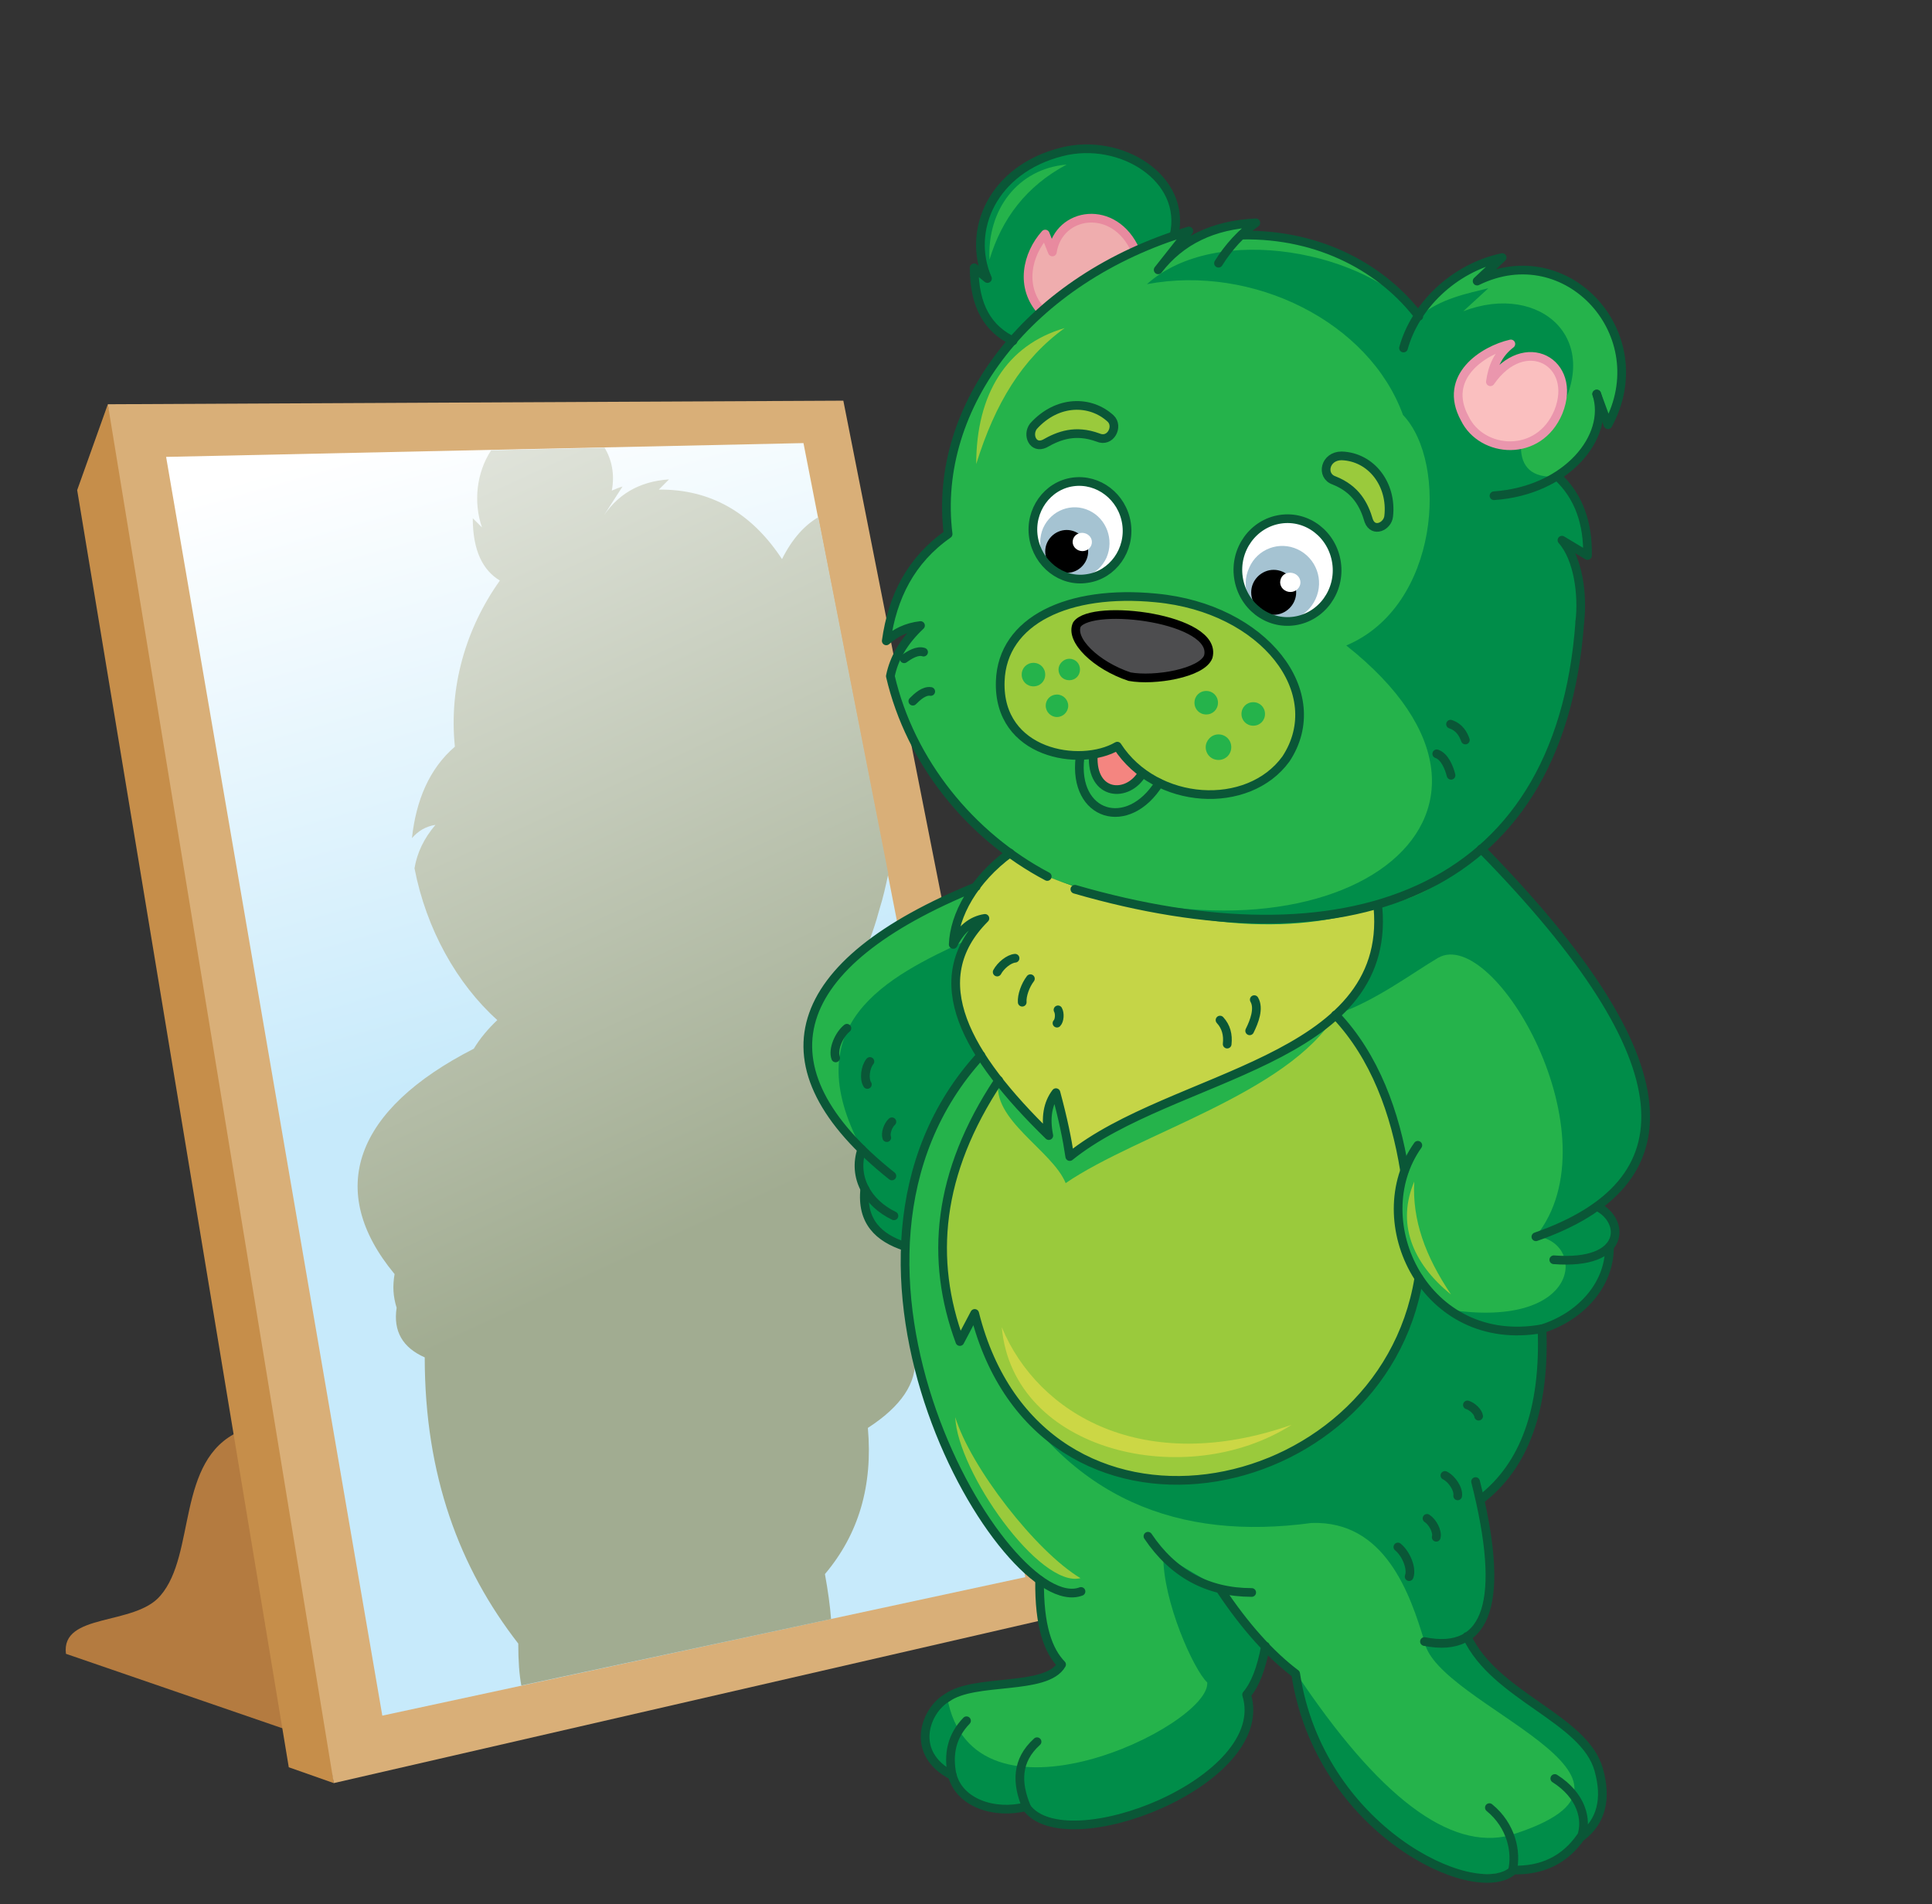 <?xml version="1.0" encoding="utf-8"?>
<!-- Generator: Adobe Illustrator 19.0.0, SVG Export Plug-In . SVG Version: 6.00 Build 0)  -->
<svg version="1.1" id="Layer_1" xmlns="http://www.w3.org/2000/svg" xmlns:xlink="http://www.w3.org/1999/xlink" x="0px" y="0px"
	 viewBox="0 0 378 372.6" style="enable-background:new 0 0 378 372.6;" xml:space="preserve">
<rect x="0" y="0" width="378" height="372.6" fill="#333333" stroke="none"/>
<style type="text/css">
	.st0{fill-rule:evenodd;clip-rule:evenodd;fill:#B47B40;}
	.st1{fill-rule:evenodd;clip-rule:evenodd;fill:#C68E4A;}
	.st2{fill-rule:evenodd;clip-rule:evenodd;fill:#D9AF78;}
	.st3{fill-rule:evenodd;clip-rule:evenodd;fill:url(#SVGID_1_);}
	.st4{fill-rule:evenodd;clip-rule:evenodd;fill:url(#SVGID_2_);}
	.st5{fill-rule:evenodd;clip-rule:evenodd;fill:#25B34B;}
	.st6{fill-rule:evenodd;clip-rule:evenodd;fill:#008D49;}
	.st7{fill-rule:evenodd;clip-rule:evenodd;fill:#9ACA3C;}
	.st8{fill-rule:evenodd;clip-rule:evenodd;fill:#D58F5C;}
	.st9{fill-rule:evenodd;clip-rule:evenodd;fill:#C5D547;}
	.st10{fill-rule:evenodd;clip-rule:evenodd;fill:#EFADAE;}
	
		.st11{fill-rule:evenodd;clip-rule:evenodd;fill:none;stroke:#E88A9F;stroke-width:1.701;stroke-linecap:round;stroke-linejoin:round;stroke-miterlimit:22.926;}
	
		.st12{fill-rule:evenodd;clip-rule:evenodd;fill:#FABFBF;stroke:#EA96AD;stroke-width:1.701;stroke-linecap:round;stroke-linejoin:round;stroke-miterlimit:22.926;}
	.st13{fill-rule:evenodd;clip-rule:evenodd;fill:#F48580;}
	
		.st14{fill-rule:evenodd;clip-rule:evenodd;fill:#9ACA3C;stroke:#0A5737;stroke-width:1.701;stroke-linecap:round;stroke-linejoin:round;stroke-miterlimit:22.926;}
	
		.st15{fill-rule:evenodd;clip-rule:evenodd;fill:#4D4D4F;stroke:#000000;stroke-width:1.701;stroke-linecap:round;stroke-linejoin:round;stroke-miterlimit:22.926;}
	.st16{fill-rule:evenodd;clip-rule:evenodd;fill:#FFFFFF;}
	.st17{fill-rule:evenodd;clip-rule:evenodd;fill:#A5C3D2;}
	.st18{fill-rule:evenodd;clip-rule:evenodd;}
	
		.st19{fill-rule:evenodd;clip-rule:evenodd;fill:none;stroke:#0A5737;stroke-width:1.701;stroke-linecap:round;stroke-linejoin:round;stroke-miterlimit:22.926;}
	.st20{fill-rule:evenodd;clip-rule:evenodd;fill:#CCD745;}
</style>
<path class="st0" d="M31.4,312.2c7-8.1,3-26.5,15.4-32.1l13.3,30l-3.6,28.5l-43.6-15C11.9,315.5,26.4,318.2,31.4,312.2z"/>
<polygon class="st1" points="21.1,79.1 15.1,95.9 56.5,345.8 65.3,348.9 45.8,186.5 "/>
<polygon class="st2" points="21.1,79.1 165,78.4 211.8,315.2 65.3,348.9 "/>
<linearGradient id="SVGID_1_" gradientUnits="userSpaceOnUse" x1="114.273" y1="205.092" x2="79.827" y2="84.328">
	<stop  offset="0" style="stop-color:#C7EAFB"/>
	<stop  offset="1" style="stop-color:#FFFFFF"/>
</linearGradient>
<polygon class="st3" points="32.5,89.4 157.2,86.7 200.6,308.6 74.8,335.7 "/>
<linearGradient id="SVGID_2_" gradientUnits="userSpaceOnUse" x1="141.663" y1="238.475" x2="43.287" y2="25.966">
	<stop  offset="0" style="stop-color:#A1AC91"/>
	<stop  offset="1" style="stop-color:#FFFFFF"/>
</linearGradient>
<path class="st4" d="M101.4,321.6c-11.5-14.8-18.3-32.9-18.3-56c-4.3-1.9-6.2-5.1-5.5-9.7c-0.7-2.3-0.8-4.2-0.4-6.6
	c-13.6-16.4-7.8-32.2,15.5-44.1c1.2-2,2.8-3.9,4.6-5.6l0,0c-7.9-7.1-13.9-17.8-16.2-29.7c0.5-3,1.8-5.8,4.1-8.5
	c-1.9,0.3-3.4,1.2-4.6,2.6c0.8-7.4,3.4-13.6,8.4-17.9c-1.2-11.6,2.1-23.1,8.8-32.5l0,0c-3.3-2-5.3-5.8-5.3-12.2l1.8,1.8
	c-1.7-4.9-1.1-10.7,1.8-15.1l22.2-0.5c1.4,2.4,2,5.2,1.4,8.4l0,0c0.7-0.3,1.4-0.6,2.1-0.8l-4.2,6.5c3-4.9,7.4-7.5,13.3-7.9l-2,2
	c10.1-0.1,17.9,4.5,23.7,13c0.1,0.2,0.3,0.4,0.4,0.6c2-4,4.4-6.6,7.1-8.2l13.7,69.8c-0.5,2.3-1,4.6-1.7,6.8c-1.6,6-4.2,12.4-8.3,18
	c-0.7,1.1-1.5,2.1-2.3,3.1l0,0c21.9,26.3,28.2,46.7,15.8,60c2.4,1.5,2.9,3.8,1.7,6.8c0.4,4.9-2.7,9.5-9.2,13.7
	c1,11.3-1.8,20.8-8.4,28.6c0.6,3.3,1,6.2,1.2,8.8L102,329.8C101.6,327.7,101.4,325,101.4,321.6z"/>
<path class="st5" d="M203.4,309.2c-16.5-17.2-26.3-38.4-26.3-65.2c-6.2-2.2-8.9-6-7.9-11.3c-1-2.7-1.1-4.9-0.6-7.7
	c-19.6-19.1-11.1-37.5,22.3-51.4l78.7,4.1l20.2-11.4c31.4,30.7,40.5,54.5,22.7,69.9c3.4,1.8,4.2,4.4,2.4,7.9c0.6,5.7-3.8,11-13.2,16
	c1.4,13.2-2.6,24.3-12,33.4c3.5,15.8,2.1,24-2.7,26.9c6.1,12.1,22.4,15.8,25.8,26.1c1.9,6,0.1,10-3.4,13.1c-2,3.9-6.5,6.1-13.4,6.5
	c-16.4,6-39.5-17.8-42.4-38.6l-6-5.3l-3.7,9.5c4.1,20.7-36.7,30.9-43.1,22c-4.6,1.1-14,0.4-14.5-6.2c-8.4-4.3-5.3-12.7-1-15.2
	c5.4-3.9,19.4-1.3,22.4-6.5C205.1,323,203.3,318.3,203.4,309.2z"/>
<path class="st6" d="M227.6,304.3l11.2,6.6l8.8,11.2l6,5.3c16.1,24.2,30.1,34.8,41.9,31.7c35.2-11-14.6-25.4-16.8-37.9
	c-2.8-9.3-7.7-23.7-22.1-23.2c-25.9,3.5-47.2-4.5-61.6-29.7l0.4-57l-3.5-4.9c-9.6,10.7-14.5,23.2-14.8,37.4c-6.2-2.2-8.9-6-7.9-11.3
	c-1-2.7-1.1-4.9-0.6-7.7c-13.1-24.5,4.8-33.6,20.7-40.9l12-1.2l13.5,39.6l62.8,27.7l6.1,6.3c25.9,3.8,26.6-13.4,16.8-14.4
	c15.8-19.6-8.1-60.7-19.1-54.5c-4.8,2.8-12.6,8.7-20.1,11.1l8.3-21.1l20.2-11.4c31.4,30.7,40.5,54.5,22.7,69.9
	c3.4,1.8,4.2,4.4,2.4,7.9c0.6,5.7-3.8,11-13.2,16c1.4,13.2-2.6,24.3-12,33.4c3.5,15.8,2.1,24-2.7,26.9c6.1,12.1,22.4,15.8,25.8,26.1
	c1.9,6,0.1,10-3.4,13.1c-2,3.9-6.5,6.1-13.4,6.5c-16.4,6-39.5-17.8-42.4-38.6l-6-5.3l-3.7,9.5c4.1,20.7-36.7,30.9-43.1,22
	c-4.6,1.1-14,0.4-14.5-6.2c-8.4-4.3-5.3-12.7-1-15.2c4.9,28.3,51.6,5.7,50.9-2.8C233.6,326.8,227.5,313.4,227.6,304.3z"/>
<path class="st7" d="M195.4,211.4c-10.7,16.8-13.2,33.9-7.6,51.1l2.9-5.5c12.7,52.1,79.9,36.4,86.9-6.9c-4.6-7-5.5-14.1-2.8-21.1
	c-0.8-9.2-4.2-19.1-13.5-30.4L195.4,211.4z"/>
<path class="st8" d="M261.3,198.6l-65.9,12.8L261.3,198.6z"/>
<path class="st5" d="M261.3,198.6l-65.9,12.8c-1.6,7.6,10.5,13.7,13.1,20.1C222.7,221.8,251.9,214,261.3,198.6L261.3,198.6z"/>
<path class="st9" d="M269.6,177.6l-72-10.6c-7.1,5.2-10.9,12.2-11.1,17.9c1.5-3,3.6-4.7,6.2-5.1c-12.1,12.1-3.6,26.8,12.5,42.5
	c-0.7-3.5-0.2-6.3,1.4-8.4c1.4,5.2,2.2,9.1,2.7,12.5C229.4,210.1,272.3,207.9,269.6,177.6z"/>
<path class="st6" d="M229.8,46.2l-31.5,20.5c-4.8-2.3-7.6-6.7-7.6-14.3l2.6,2.1c-4.1-9.4,1-21.4,14.6-24.8
	C219.3,26.9,232.3,35.1,229.8,46.2z"/>
<path class="st10" d="M222.3,49.2L203.9,61c-4.5-4.8-2.9-11.3,0.6-15.2l1.4,3.5C207.2,41.4,218.1,39.8,222.3,49.2z"/>
<path class="st11" d="M203.9,61c-4.5-4.8-2.9-11.3,0.6-15.2l1.4,3.5c1.2-7.9,12.2-9.6,16.3-0.2"/>
<path class="st5" d="M204.9,171.5c29.7,11.4,49.2,9.1,65.4,5.7c27.7-4.6,47-52.2,35.3-71.5l5,3c0.2-5.1-2.8-9.5-7.6-14.6
	c7.4-3.4,11.2-8.7,9.4-16.9l2.2,6C324,64.6,306.9,47.9,289,55l4.9-4.5c-6.4,1.1-12,4.5-16.3,11.4c-8.5-10.4-19.9-16-34.7-15.9
	l2.9-2.4c-8.4,0.4-14.7,3.5-19.1,9.2l6-7.6c-31.1,9.3-50.2,34.2-47.1,59.3c-7.3,5.1-10.9,12.3-12.1,20.9c1.8-1.6,4-2.7,6.7-3
	c-3.3,3.1-5.2,6.4-5.9,9.9C178.2,149.1,190,163.6,204.9,171.5z"/>
<path class="st6" d="M204.9,171.5c29.7,11.4,49.7,11.2,65.4,5.7c35.6-12.1,38.1-48.2,38.7-58c0.4-4.7-0.2-9.3-3.4-13.5l5,3
	c0.2-5.1-1.2-10.3-5.9-15.5c-10.3,1-7.8-10.3-2.7-17.1l2.2,6c10.1-15.5-2.8-27-17.9-21.2l4.9-4.5c-4,1-9.4,2-13.5,5.5
	c-10-12.6-39.6-18.6-53.3-6.3c20.8-3.9,43.5,7.4,50.1,25.6c8.9,9.3,7.2,37.4-11.1,45.1C305.7,159.8,261.2,192.6,204.9,171.5z"/>
<path class="st12" d="M291.6,74.7c0.4-2.9,1.5-5.5,4-7.4c-5.3,1.2-13.5,6.4-9,14.6c3.3,6.8,14.5,7.8,18.3-1.3
	C308.8,70.9,298.3,65,291.6,74.7z"/>
<path class="st13" d="M223.5,151.3l-4.9-5.3l-4.7,1.8C213.5,155.8,220.7,156.1,223.5,151.3z"/>
<path class="st14" d="M218.6,146c7.5,11.6,25.6,12.7,33,2.5c8.5-12.9-4.2-29.5-25.4-31.5c-17.2-1.7-30.1,4.4-30.5,16.3
	C195.2,147.6,211.4,150.2,218.6,146z"/>
<path class="st14" d="M204.4,86.8c2.8-1.6,6-2.8,10.4-1.2c2.5,1.1,4.1-2.2,2.5-3.7c-3.9-3.6-10.4-3.7-15.1,1.5
	C200.9,85.1,202.1,87.9,204.4,86.8L204.4,86.8z M267.8,101.9c-0.9-3.1-2.5-6.2-6.8-7.9c-2.6-0.9-1.8-4.8,1.5-4.8
	c5.8,0.2,9.9,5.6,9.2,11.8C271.5,103,268.7,104.3,267.8,101.9z"/>
<path class="st15" d="M221,132.4c-6.6-2.2-11.7-7.2-10.3-10.2c3-4.3,27.7-1.2,25.7,6.3C235.2,131.7,225.9,133.3,221,132.4z"/>
<path class="st16" d="M211.8,94.4c5.1,0.5,9.1,5.1,8.8,10.4c-0.3,5.2-4.7,9.1-9.9,8.6c-5.1-0.5-9.1-5.1-8.8-10.4
	C202.3,97.7,206.7,93.9,211.8,94.4z"/>
<path class="st16" d="M252.5,101.7c5.4,0.5,9.5,5.4,9.2,10.9c-0.3,5.5-5,9.5-10.4,9c-5.4-0.5-9.5-5.4-9.2-10.9
	C242.4,105.2,247.1,101.1,252.5,101.7z"/>
<path class="st17" d="M213.1,99.9c3.4,1.6,4.9,5.7,3.4,9.2c-1.6,3.5-5.6,5-9,3.4c-3.4-1.6-4.9-5.7-3.4-9.2
	C205.7,99.8,209.7,98.3,213.1,99.9z"/>
<path class="st17" d="M253.9,107.5c3.6,1.7,5.2,6,3.5,9.7c-1.7,3.7-5.9,5.3-9.5,3.6c-3.6-1.7-5.2-6-3.5-9.7
	C246,107.4,250.3,105.8,253.9,107.5z"/>
<path class="st18" d="M208.7,112.1c2.3,0,4.2-1.9,4.2-4.2s-1.9-4.2-4.2-4.2c-2.3,0-4.2,1.9-4.2,4.2S206.4,112.1,208.7,112.1z"/>
<path class="st18" d="M249.2,120.3c2.4,0,4.4-2,4.4-4.4c0-2.4-2-4.4-4.4-4.4c-2.4,0-4.4,2-4.4,4.4
	C244.8,118.4,246.8,120.3,249.2,120.3z"/>
<path class="st16" d="M212.1,104.3c1,0.2,1.7,1.1,1.5,2.1c-0.2,1-1.2,1.6-2.2,1.4c-1-0.2-1.7-1.1-1.5-2.1
	C210.1,104.7,211.1,104.1,212.1,104.3z"/>
<path class="st16" d="M252.8,112.1c1.1,0.2,1.8,1.2,1.6,2.2c-0.2,1-1.2,1.7-2.3,1.5c-1.1-0.2-1.8-1.2-1.6-2.2
	C250.7,112.5,251.7,111.9,252.8,112.1z"/>
<path class="st19" d="M224.6,300.6c4.9,7.3,11.7,11,20.3,11 M309.3,359.4c-3.1,4.5-7.6,6.7-13.4,6.5 M242.9,46
	c15.6-0.3,27.8,6.8,34.7,15.9 M198.2,66.7c-4.8-2.3-7.6-6.7-7.6-14.3l2.6,2.1c-4.1-9.4,1-21.4,14.6-24.8
	c11.5-2.9,24.5,5.2,21.9,16.4 M180.7,127.6c-1.2-0.4-2.7,0.5-3.8,1.3 M206.8,200.2c0.5-0.5,0.6-1.9,0.2-2.6 M201.6,191.5
	c-1,1.3-1.7,3.3-1.6,4.6 M198.6,187.5c-1.2,0.1-2.8,1.4-3.5,2.7 M245.4,195.6c1,1.7,0,4.3-0.9,6.1 M238.7,199.6
	c1.2,1.3,1.6,2.9,1.4,4.7 M283.8,141.7c1.8,0.6,2.5,2,2.9,3.1 M281.1,147.5c1.5,0.5,2.4,2.6,2.8,4.2 M182.1,135.3
	c-1.3-0.2-2.6,1-3.5,1.9 M304.7,93.2c4.3,4,6,9.3,5.9,15.5l-5-3c3.2,3.6,4.1,10.7,3.5,15.9 M274.6,68.1c2.2-8,9.6-15.6,19.3-17.7
	L289,55c17.7-8.7,35.1,10.6,25.6,28.1l-2.2-6 M211.3,148.2c-1.4,11.5,9.4,14.8,15.5,5 M197.6,166.9c-7.1,5.2-10.9,12.2-11.1,17.9
	c1.5-3,3.6-4.7,6.2-5.1c-12.1,12.1-3.6,26.8,12.5,42.5c-0.7-3.5-0.2-6.3,1.4-8.4c1.4,5.2,2.2,9.1,2.7,12.5
	c20.1-16.2,63-18.4,60.3-48.7 M191,173.5c-36.9,15-43.4,35.2-16.5,56.6 M169.2,232.6c-0.7,6.4,2.7,9.6,7.9,11.3 M289.8,166.1
	c41.4,42.2,40.5,65.5,10.7,75.9 M277.4,224.1c-10.5,14.8,1.4,40,24.3,35.9c7.1-2.2,13.2-8.2,13.2-16 M281,300.8
	c0.3-1.1-0.7-3-1.8-3.7 M289.3,277.1c-0.1-0.8-1.2-1.9-2.2-2.2 M275.7,308.5c0.6-1.6-0.6-4.5-2.2-5.8 M285.2,292.7
	c0.2-1.3-1.1-3.3-2.5-4 M173.5,222.6c-0.3-0.8,0.2-2.4,1-3.1 M169.7,212.2c-0.7-1.1-0.4-3.4,0.5-4.5 M163.5,207
	c-0.6-1.6,0.6-4.5,2.2-5.8 M288.7,289.9c5.9,23.3,2.5,33.8-10,31.3 M287,320.2c5.5,11.8,23,16,25.8,26.1c1.6,5.7,0.5,10.1-3.4,13.1
	c1.2-3.4,0-8.1-5.2-11.4 M238.7,310.9c4.9,7.4,9.9,12.9,14.8,16.6c4.6,30.5,34.9,44.9,42.4,38.6c0.9-3.7-0.2-8.9-4.5-12.4
	 M200.8,353.6c7.6,10.7,48.3-5.1,43.1-22c1.7-2,2.9-5.2,3.7-9.5 M189.1,336.7c-2.8,2.9-3.7,6.4-2.8,10.7c-8.4-4.3-5.3-12.7-1-15.2
	c5.4-3.9,19.4-1.3,22.4-6.5c-2.6-2.7-4.4-7.4-4.3-16.5 M261.5,110.1c0.8,5.5-2.9,10.6-8.2,11.4c-5.3,0.8-10.2-3-11-8.5
	c-0.8-5.5,2.9-10.6,8.2-11.4C255.8,100.8,260.7,104.6,261.5,110.1L261.5,110.1z M220.4,102.4c0.8,5.2-2.7,10.1-7.7,10.8
	c-5,0.8-9.7-2.9-10.5-8.1c-0.8-5.2,2.7-10.1,7.7-10.8C214.9,93.6,219.6,97.2,220.4,102.4z"/>
<path class="st19" d="M312.4,77.1c2.7,8.3-5.8,18.9-20.1,19.9 M301.7,260c0.6,15.7-3.4,26.8-12,33.4 M312.5,236.1
	c5.5,2.7,5.8,11.5-8.5,10.4 M261.3,198.6c7.7,8.1,11.7,19.2,13.5,30.4 M195.4,211.4c-12.1,18.2-13.5,35.1-7.6,51.1l2.9-5.5
	c12.7,50.6,79.6,37.8,86.9-6.9 M202.9,340.8c-4.1,3.7-4,8.1-2.1,12.7c-6.2,1.6-13.1-0.7-14.5-6.2 M191.9,206.5
	c-36.9,40.3,4.9,110.5,19.6,104.9 M168.6,224.9c-1.8,5.4,1.1,10.5,6.3,13 M210.3,174c51.7,15,94.9,2.4,98.8-52.4 M213.9,147.8
	c-0.4,8,6.8,8.4,9.6,3.5 M238.4,51.5c2-3.2,4.5-5.9,7.3-7.9c-8.4,0.4-14.7,3.5-19.1,9.2l6-7.6c-31.1,9.3-50.2,34.2-47.1,59.3
	c-7.3,5.1-10.9,12.3-12.1,20.9c1.8-1.6,4-2.7,6.7-3c-3.3,3.1-5.2,6.4-5.9,9.9c3.9,16.8,15.7,31.3,30.7,39.2"/>
<path class="st5" d="M236,135.2c1.3,0,2.3,1,2.3,2.3s-1,2.3-2.3,2.3c-1.3,0-2.3-1-2.3-2.3S234.7,135.2,236,135.2L236,135.2z
	 M206.8,135.9c1.2,0,2.2,1,2.2,2.2c0,1.2-1,2.2-2.2,2.2s-2.2-1-2.2-2.2C204.6,136.8,205.6,135.9,206.8,135.9L206.8,135.9z
	 M209.2,128.9c1.2,0,2.1,0.9,2.1,2.1c0,1.2-0.9,2.1-2.1,2.1c-1.2,0-2.1-0.9-2.1-2.1C207.1,129.9,208.1,128.9,209.2,128.9
	L209.2,128.9z M202.2,129.7c1.3,0,2.3,1,2.3,2.3s-1,2.3-2.3,2.3c-1.3,0-2.3-1-2.3-2.3S200.9,129.7,202.2,129.7L202.2,129.7z
	 M238.4,143.7c1.4,0,2.5,1.1,2.5,2.5c0,1.4-1.1,2.5-2.5,2.5c-1.4,0-2.5-1.1-2.5-2.5C235.9,144.9,237,143.7,238.4,143.7L238.4,143.7z
	 M245.2,137.4c1.3,0,2.3,1,2.3,2.3s-1,2.3-2.3,2.3c-1.3,0-2.3-1-2.3-2.3S243.9,137.4,245.2,137.4z"/>
<path class="st7" d="M186.9,277.3c3,9.8,15.8,26.3,24.5,31.5C203.4,310.8,187.3,287.9,186.9,277.3L186.9,277.3z M208.3,64.2
	c-8.3,6-13.6,14.7-17.3,26.6C191,77.2,196.9,67.5,208.3,64.2L208.3,64.2z M276.7,231.2c-0.4,7.5,2.1,14.5,7.2,22.1
	C276.1,247,273.3,239.2,276.7,231.2z"/>
<path class="st5" d="M193.6,50.8c2.4-8,7.2-14.4,15.1-18.6C199.1,33,193.1,41.1,193.6,50.8z"/>
<path class="st20" d="M252.7,278.8c-28.9,10.1-49.6-2-56.7-19.1C198.2,284.2,232.2,291.9,252.7,278.8z"/>
</svg>

